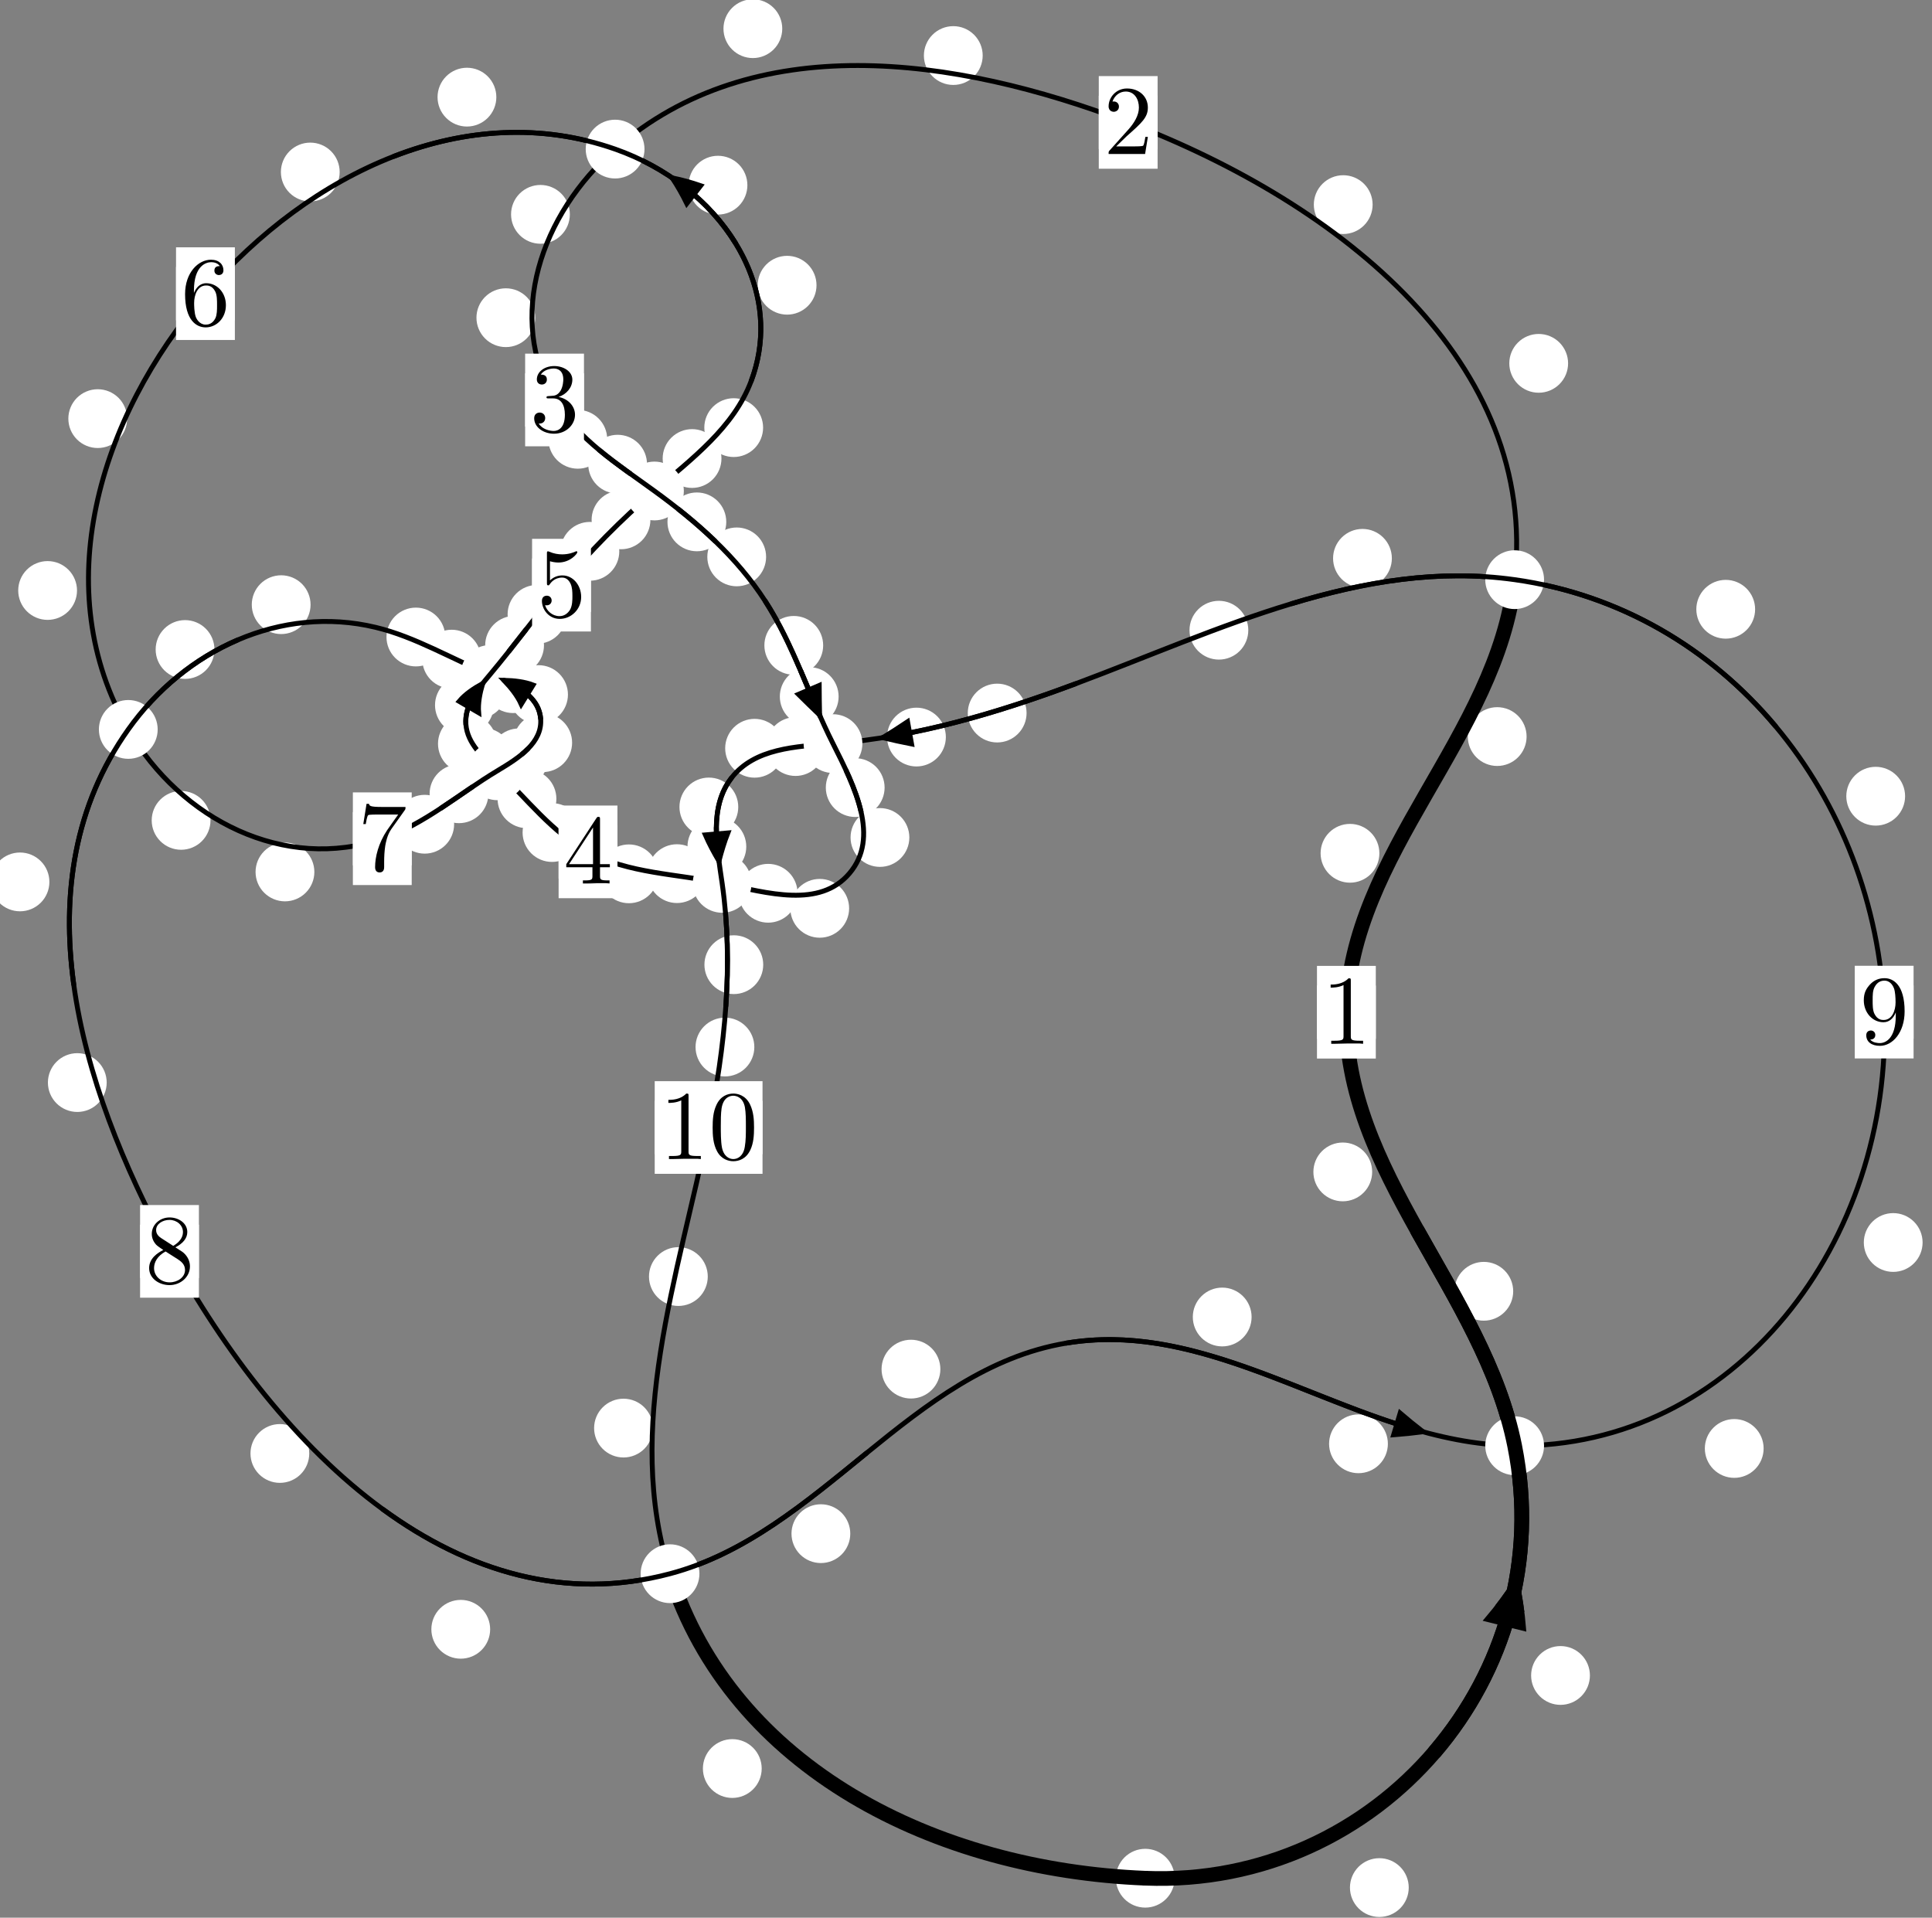 <?xml version="1.0"?>
<!-- Created by MetaPost 1.999 on 2021.07.06:0001 -->
<svg version="1.1" xmlns="http://www.w3.org/2000/svg" xmlns:xlink="http://www.w3.org/1999/xlink" width="196.434" height="194.989" viewBox="0 0 196.434 194.989">
<rect x="0" y="0" width="196.434" height="194.989" fill="#808080" stroke="none"/>
<!-- Original BoundingBox: -154.955902 -47.915390 41.478226 147.073975 -->
  <defs>
    <g transform="scale(0.01,0.01)" id="GLYPHcmr10_48">
      <path style="fill-rule: evenodd;" d="M460 -320C460 -400,455 -480,420 -554C374 -650,292 -666,250 -666C190 -666,117 -640,76 -547C44 -478,39 -400,39 -320C39 -245,43 -155,84 -79C127 2,200 22,249 22C303 22,379 1,423 -94C455 -163,460 -241,460 -320M249 -0C210 -0,151 -25,133 -121C122 -181,122 -273,122 -332C122 -396,122 -462,130 -516C149 -635,224 -644,249 -644C282 -644,348 -626,367 -527C377 -471,377 -395,377 -332C377 -257,377 -189,366 -125C351 -30,294 -0,249 -0"></path>
    </g>
    <g transform="scale(0.01,0.01)" id="GLYPHcmr10_49">
      <path style="fill-rule: evenodd;" d="M294 -640C294 -664,294 -666,271 -666C209 -602,121 -602,89 -602L89 -571C109 -571,168 -571,220 -597L220 -79C220 -43,217 -31,127 -31L95 -31L95 -0L257 -0L130 -3L217 -3L257 -3L297 -3L384 -3L419 -0L419 -31L387 -31C297 -31,294 -42,294 -79"></path>
    </g>
    <g transform="scale(0.01,0.01)" id="GLYPHcmr10_50">
      <path style="fill-rule: evenodd;" d="M127 -77L233 -180C389 -318,449 -372,449 -472C449 -586,359 -666,237 -666C124 -666,50 -574,50 -485C50 -429,100 -429,103 -429C120 -429,155 -441,155 -482C155 -508,137 -534,102 -534C94 -534,92 -534,89 -533C112 -598,166 -635,224 -635C315 -635,358 -554,358 -472C358 -392,308 -313,253 -251L61 -37C50 -26,50 -24,50 -0L421 -0L449 -174L424 -174C419 -144,412 -100,402 -85C395 -77,329 -77,307 -77"></path>
    </g>
    <g transform="scale(0.01,0.01)" id="GLYPHcmr10_51">
      <path style="fill-rule: evenodd;" d="M290 -352C372 -379,430 -449,430 -528C430 -610,342 -666,246 -666C145 -666,69 -606,69 -530C69 -497,91 -478,120 -478C151 -478,171 -500,171 -529C171 -579,124 -579,109 -579C140 -628,206 -641,242 -641C283 -641,338 -619,338 -529C338 -517,336 -459,310 -415C280 -367,246 -364,221 -363C213 -362,189 -360,182 -360C174 -359,167 -358,167 -348C167 -337,174 -337,191 -337L235 -337C317 -337,354 -269,354 -171C354 -35,285 -6,241 -6C198 -6,123 -23,88 -82C123 -77,154 -99,154 -137C154 -173,127 -193,98 -193C74 -193,42 -179,42 -135C42 -44,135 22,244 22C366 22,457 -69,457 -171C457 -253,394 -331,290 -352"></path>
    </g>
    <g transform="scale(0.01,0.01)" id="GLYPHcmr10_52">
      <path style="fill-rule: evenodd;" d="M294 -165L294 -78C294 -42,292 -31,218 -31L197 -31L197 -0L332 -0L238 -3L290 -3L332 -3L374 -3L427 -3L468 -0L468 -31L447 -31C373 -31,371 -42,371 -78L371 -165L471 -165L471 -196L371 -196L371 -651C371 -671,371 -677,355 -677C346 -677,343 -677,335 -665L28 -196L28 -165M300 -196L56 -196L300 -569"></path>
    </g>
    <g transform="scale(0.01,0.01)" id="GLYPHcmr10_53">
      <path style="fill-rule: evenodd;" d="M449 -201C449 -320,367 -420,259 -420C211 -420,168 -404,132 -369L132 -564C152 -558,185 -551,217 -551C340 -551,410 -642,410 -655C410 -661,407 -666,400 -666C399 -666,397 -666,392 -663C372 -654,323 -634,256 -634C216 -634,170 -641,123 -662C115 -665,113 -665,111 -665C101 -665,101 -657,101 -641L101 -345C101 -327,101 -319,115 -319C122 -319,124 -322,128 -328C139 -344,176 -398,257 -398C309 -398,334 -352,342 -334C358 -297,360 -258,360 -208C360 -173,360 -113,336 -71C312 -32,275 -6,229 -6C156 -6,99 -59,82 -118C85 -117,88 -116,99 -116C132 -116,149 -141,149 -165C149 -189,132 -214,99 -214C85 -214,50 -207,50 -161C50 -75,119 22,231 22C347 22,449 -74,449 -201"></path>
    </g>
    <g transform="scale(0.01,0.01)" id="GLYPHcmr10_54">
      <path style="fill-rule: evenodd;" d="M132 -328L132 -352C132 -605,256 -641,307 -641C331 -641,373 -635,395 -601C380 -601,340 -601,340 -556C340 -525,364 -510,386 -510C402 -510,432 -519,432 -558C432 -618,388 -666,305 -666C177 -666,42 -537,42 -316C42 -49,158 22,251 22C362 22,457 -72,457 -204C457 -331,368 -427,257 -427C189 -427,152 -376,132 -328M251 -6C188 -6,158 -66,152 -81C134 -128,134 -208,134 -226C134 -304,166 -404,256 -404C272 -404,318 -404,349 -342C367 -305,367 -254,367 -205C367 -157,367 -107,350 -71C320 -11,274 -6,251 -6"></path>
    </g>
    <g transform="scale(0.01,0.01)" id="GLYPHcmr10_55">
      <path style="fill-rule: evenodd;" d="M476 -609C485 -621,485 -623,485 -644L242 -644C120 -644,118 -657,114 -676L89 -676L56 -470L81 -470C84 -486,93 -549,106 -561C113 -567,191 -567,204 -567L411 -567C400 -551,321 -442,299 -409C209 -274,176 -135,176 -33C176 -23,176 22,222 22C268 22,268 -23,268 -33L268 -84C268 -139,271 -194,279 -248C283 -271,297 -357,341 -419"></path>
    </g>
    <g transform="scale(0.01,0.01)" id="GLYPHcmr10_56">
      <path style="fill-rule: evenodd;" d="M163 -457C117 -487,113 -521,113 -538C113 -599,178 -641,249 -641C322 -641,386 -589,386 -517C386 -460,347 -412,287 -377M309 -362C381 -399,430 -451,430 -517C430 -609,341 -666,250 -666C150 -666,69 -592,69 -499C69 -481,71 -436,113 -389C124 -377,161 -352,186 -335C128 -306,42 -250,42 -151C42 -45,144 22,249 22C362 22,457 -61,457 -168C457 -204,446 -249,408 -291C389 -312,373 -322,309 -362M209 -320L332 -242C360 -223,407 -193,407 -132C407 -58,332 -6,250 -6C164 -6,92 -68,92 -151C92 -209,124 -273,209 -320"></path>
    </g>
    <g transform="scale(0.01,0.01)" id="GLYPHcmr10_57">
      <path style="fill-rule: evenodd;" d="M367 -318L367 -286C367 -52,263 -6,205 -6C188 -6,134 -8,107 -42C151 -42,159 -71,159 -88C159 -119,135 -134,113 -134C97 -134,67 -125,67 -86C67 -19,121 22,206 22C335 22,457 -114,457 -329C457 -598,342 -666,253 -666C198 -666,149 -648,106 -603C65 -558,42 -516,42 -441C42 -316,130 -218,242 -218C303 -218,344 -260,367 -318M243 -241C227 -241,181 -241,150 -304C132 -341,132 -391,132 -440C132 -494,132 -541,153 -578C180 -628,218 -641,253 -641C299 -641,332 -607,349 -562C361 -530,365 -467,365 -421C365 -338,331 -241,243 -241"></path>
    </g>
  </defs>
  <path d="M143.232 191.927C143.232 191.134,142.917 190.374,142.357 189.813C141.796 189.253,141.036 188.938,140.244 188.938C139.451 188.938,138.691 189.253,138.13 189.813C137.57 190.374,137.255 191.134,137.255 191.927C137.255 192.719,137.57 193.479,138.13 194.04C138.691 194.6,139.451 194.915,140.244 194.915C141.036 194.915,141.796 194.6,142.357 194.04C142.917 193.479,143.232 192.719,143.232 191.927Z" style="fill: rgb(100%,100%,100%);stroke: none;"></path>
  <path d="M119.431 190.974C119.431 190.181,119.117 189.421,118.556 188.861C117.996 188.3,117.235 187.985,116.443 187.985C115.65 187.985,114.89 188.3,114.329 188.861C113.769 189.421,113.454 190.181,113.454 190.974C113.454 191.767,113.769 192.527,114.329 193.087C114.89 193.648,115.65 193.963,116.443 193.963C117.235 193.963,117.996 193.648,118.556 193.087C119.117 192.527,119.431 191.767,119.431 190.974Z" style="fill: rgb(100%,100%,100%);stroke: none;"></path>
  <path d="M153.853 131.295C153.853 130.502,153.538 129.742,152.977 129.182C152.417 128.621,151.657 128.306,150.864 128.306C150.071 128.306,149.311 128.621,148.751 129.182C148.19 129.742,147.875 130.502,147.875 131.295C147.875 132.088,148.19 132.848,148.751 133.408C149.311 133.969,150.071 134.284,150.864 134.284C151.657 134.284,152.417 133.969,152.977 133.408C153.538 132.848,153.853 132.088,153.853 131.295Z" style="fill: rgb(100%,100%,100%);stroke: none;"></path>
  <path d="M161.653 170.359C161.653 169.566,161.338 168.806,160.777 168.246C160.217 167.685,159.457 167.37,158.664 167.37C157.871 167.37,157.111 167.685,156.551 168.246C155.99 168.806,155.675 169.566,155.675 170.359C155.675 171.152,155.99 171.912,156.551 172.472C157.111 173.033,157.871 173.348,158.664 173.348C159.457 173.348,160.217 173.033,160.777 172.472C161.338 171.912,161.653 171.152,161.653 170.359Z" style="fill: rgb(100%,100%,100%);stroke: none;"></path>
  <path d="M140.247 86.761C140.247 85.969,139.932 85.209,139.372 84.648C138.811 84.088,138.051 83.773,137.259 83.773C136.466 83.773,135.706 84.088,135.145 84.648C134.585 85.209,134.27 85.969,134.27 86.761C134.27 87.554,134.585 88.314,135.145 88.875C135.706 89.435,136.466 89.75,137.259 89.75C138.051 89.75,138.811 89.435,139.372 88.875C139.932 88.314,140.247 87.554,140.247 86.761Z" style="fill: rgb(100%,100%,100%);stroke: none;"></path>
  <path d="M139.514 119.159C139.514 118.366,139.199 117.606,138.639 117.045C138.078 116.485,137.318 116.17,136.525 116.17C135.733 116.17,134.973 116.485,134.412 117.045C133.852 117.606,133.537 118.366,133.537 119.159C133.537 119.951,133.852 120.712,134.412 121.272C134.973 121.833,135.733 122.147,136.525 122.147C137.318 122.147,138.078 121.833,138.639 121.272C139.199 120.712,139.514 119.951,139.514 119.159Z" style="fill: rgb(100%,100%,100%);stroke: none;"></path>
  <path d="M159.434 36.944C159.434 36.152,159.119 35.392,158.558 34.831C157.998 34.271,157.238 33.956,156.445 33.956C155.652 33.956,154.892 34.271,154.332 34.831C153.771 35.392,153.456 36.152,153.456 36.944C153.456 37.737,153.771 38.497,154.332 39.058C154.892 39.618,155.652 39.933,156.445 39.933C157.238 39.933,157.998 39.618,158.558 39.058C159.119 38.497,159.434 37.737,159.434 36.944Z" style="fill: rgb(100%,100%,100%);stroke: none;"></path>
  <path d="M155.215 74.894C155.215 74.101,154.9 73.341,154.34 72.78C153.779 72.22,153.019 71.905,152.227 71.905C151.434 71.905,150.674 72.22,150.113 72.78C149.553 73.341,149.238 74.101,149.238 74.894C149.238 75.686,149.553 76.447,150.113 77.007C150.674 77.568,151.434 77.882,152.227 77.882C153.019 77.882,153.779 77.568,154.34 77.007C154.9 76.447,155.215 75.686,155.215 74.894Z" style="fill: rgb(100%,100%,100%);stroke: none;"></path>
  <path d="M99.914 5.648C99.914 4.855,99.599 4.095,99.038 3.535C98.478 2.974,97.718 2.659,96.925 2.659C96.132 2.659,95.372 2.974,94.812 3.535C94.251 4.095,93.936 4.855,93.936 5.648C93.936 6.441,94.251 7.201,94.812 7.761C95.372 8.322,96.132 8.637,96.925 8.637C97.718 8.637,98.478 8.322,99.038 7.761C99.599 7.201,99.914 6.441,99.914 5.648Z" style="fill: rgb(100%,100%,100%);stroke: none;"></path>
  <path d="M139.56 20.805C139.56 20.013,139.245 19.253,138.684 18.692C138.124 18.132,137.364 17.817,136.571 17.817C135.778 17.817,135.018 18.132,134.458 18.692C133.897 19.253,133.582 20.013,133.582 20.805C133.582 21.598,133.897 22.358,134.458 22.919C135.018 23.479,135.778 23.794,136.571 23.794C137.364 23.794,138.124 23.479,138.684 22.919C139.245 22.358,139.56 21.598,139.56 20.805Z" style="fill: rgb(100%,100%,100%);stroke: none;"></path>
  <path d="M57.939 21.795C57.939 21.002,57.624 20.242,57.063 19.681C56.503 19.121,55.743 18.806,54.95 18.806C54.157 18.806,53.397 19.121,52.837 19.681C52.276 20.242,51.961 21.002,51.961 21.795C51.961 22.587,52.276 23.347,52.837 23.908C53.397 24.468,54.157 24.783,54.95 24.783C55.743 24.783,56.503 24.468,57.063 23.908C57.624 23.347,57.939 22.587,57.939 21.795Z" style="fill: rgb(100%,100%,100%);stroke: none;"></path>
  <path d="M79.535 2.915C79.535 2.122,79.22 1.362,78.66 0.801C78.099 0.241,77.339 -0.074,76.547 -0.074C75.754 -0.074,74.994 0.241,74.433 0.801C73.873 1.362,73.558 2.122,73.558 2.915C73.558 3.707,73.873 4.468,74.433 5.028C74.994 5.589,75.754 5.904,76.547 5.904C77.339 5.904,78.099 5.589,78.66 5.028C79.22 4.468,79.535 3.707,79.535 2.915Z" style="fill: rgb(100%,100%,100%);stroke: none;"></path>
  <path d="M61.738 44.667C61.738 43.874,61.423 43.114,60.863 42.554C60.302 41.993,59.542 41.678,58.749 41.678C57.957 41.678,57.196 41.993,56.636 42.554C56.075 43.114,55.76 43.874,55.76 44.667C55.76 45.46,56.075 46.22,56.636 46.78C57.196 47.341,57.957 47.656,58.749 47.656C59.542 47.656,60.302 47.341,60.863 46.78C61.423 46.22,61.738 45.46,61.738 44.667Z" style="fill: rgb(100%,100%,100%);stroke: none;"></path>
  <path d="M54.421 32.303C54.421 31.511,54.106 30.751,53.545 30.19C52.985 29.63,52.225 29.315,51.432 29.315C50.639 29.315,49.879 29.63,49.319 30.19C48.758 30.751,48.443 31.511,48.443 32.303C48.443 33.096,48.758 33.856,49.319 34.417C49.879 34.977,50.639 35.292,51.432 35.292C52.225 35.292,52.985 34.977,53.545 34.417C54.106 33.856,54.421 33.096,54.421 32.303Z" style="fill: rgb(100%,100%,100%);stroke: none;"></path>
  <path d="M73.842 53.063C73.842 52.27,73.527 51.51,72.966 50.95C72.406 50.389,71.646 50.074,70.853 50.074C70.06 50.074,69.3 50.389,68.74 50.95C68.179 51.51,67.864 52.27,67.864 53.063C67.864 53.856,68.179 54.616,68.74 55.176C69.3 55.737,70.06 56.052,70.853 56.052C71.646 56.052,72.406 55.737,72.966 55.176C73.527 54.616,73.842 53.856,73.842 53.063Z" style="fill: rgb(100%,100%,100%);stroke: none;"></path>
  <path d="M65.785 47.198C65.785 46.405,65.47 45.645,64.91 45.085C64.349 44.524,63.589 44.209,62.796 44.209C62.004 44.209,61.244 44.524,60.683 45.085C60.123 45.645,59.808 46.405,59.808 47.198C59.808 47.991,60.123 48.751,60.683 49.311C61.244 49.872,62.004 50.187,62.796 50.187C63.589 50.187,64.349 49.872,64.91 49.311C65.47 48.751,65.785 47.991,65.785 47.198Z" style="fill: rgb(100%,100%,100%);stroke: none;"></path>
  <path d="M83.695 65.62C83.695 64.827,83.381 64.067,82.82 63.507C82.26 62.946,81.499 62.631,80.707 62.631C79.914 62.631,79.154 62.946,78.593 63.507C78.033 64.067,77.718 64.827,77.718 65.62C77.718 66.413,78.033 67.173,78.593 67.733C79.154 68.294,79.914 68.609,80.707 68.609C81.499 68.609,82.26 68.294,82.82 67.733C83.381 67.173,83.695 66.413,83.695 65.62Z" style="fill: rgb(100%,100%,100%);stroke: none;"></path>
  <path d="M77.893 56.624C77.893 55.831,77.578 55.071,77.018 54.51C76.457 53.95,75.697 53.635,74.904 53.635C74.112 53.635,73.351 53.95,72.791 54.51C72.23 55.071,71.916 55.831,71.916 56.624C71.916 57.416,72.23 58.177,72.791 58.737C73.351 59.297,74.112 59.612,74.904 59.612C75.697 59.612,76.457 59.297,77.018 58.737C77.578 58.177,77.893 57.416,77.893 56.624Z" style="fill: rgb(100%,100%,100%);stroke: none;"></path>
  <path d="M89.941 80.081C89.941 79.288,89.626 78.528,89.066 77.967C88.505 77.407,87.745 77.092,86.952 77.092C86.16 77.092,85.399 77.407,84.839 77.967C84.279 78.528,83.964 79.288,83.964 80.081C83.964 80.873,84.279 81.633,84.839 82.194C85.399 82.754,86.16 83.069,86.952 83.069C87.745 83.069,88.505 82.754,89.066 82.194C89.626 81.633,89.941 80.873,89.941 80.081Z" style="fill: rgb(100%,100%,100%);stroke: none;"></path>
  <path d="M85.266 70.825C85.266 70.032,84.951 69.272,84.39 68.711C83.83 68.151,83.07 67.836,82.277 67.836C81.484 67.836,80.724 68.151,80.163 68.711C79.603 69.272,79.288 70.032,79.288 70.825C79.288 71.617,79.603 72.378,80.163 72.938C80.724 73.498,81.484 73.813,82.277 73.813C83.07 73.813,83.83 73.498,84.39 72.938C84.951 72.378,85.266 71.617,85.266 70.825Z" style="fill: rgb(100%,100%,100%);stroke: none;"></path>
  <path d="M86.334 92.357C86.334 91.564,86.019 90.804,85.458 90.243C84.898 89.683,84.138 89.368,83.345 89.368C82.552 89.368,81.792 89.683,81.232 90.243C80.671 90.804,80.356 91.564,80.356 92.357C80.356 93.149,80.671 93.91,81.232 94.47C81.792 95.03,82.552 95.345,83.345 95.345C84.138 95.345,84.898 95.03,85.458 94.47C86.019 93.91,86.334 93.149,86.334 92.357Z" style="fill: rgb(100%,100%,100%);stroke: none;"></path>
  <path d="M92.457 85.154C92.457 84.361,92.142 83.601,91.582 83.041C91.021 82.48,90.261 82.165,89.468 82.165C88.676 82.165,87.915 82.48,87.355 83.041C86.794 83.601,86.48 84.361,86.48 85.154C86.48 85.947,86.794 86.707,87.355 87.267C87.915 87.828,88.676 88.143,89.468 88.143C90.261 88.143,91.021 87.828,91.582 87.267C92.142 86.707,92.457 85.947,92.457 85.154Z" style="fill: rgb(100%,100%,100%);stroke: none;"></path>
  <path d="M71.817 88.831C71.817 88.038,71.503 87.278,70.942 86.717C70.382 86.157,69.621 85.842,68.829 85.842C68.036 85.842,67.276 86.157,66.715 86.717C66.155 87.278,65.84 88.038,65.84 88.831C65.84 89.623,66.155 90.383,66.715 90.944C67.276 91.504,68.036 91.819,68.829 91.819C69.621 91.819,70.382 91.504,70.942 90.944C71.503 90.383,71.817 89.623,71.817 88.831Z" style="fill: rgb(100%,100%,100%);stroke: none;"></path>
  <path d="M81.092 90.826C81.092 90.034,80.777 89.274,80.217 88.713C79.656 88.153,78.896 87.838,78.103 87.838C77.311 87.838,76.55 88.153,75.99 88.713C75.429 89.274,75.114 90.034,75.114 90.826C75.114 91.619,75.429 92.379,75.99 92.94C76.55 93.5,77.311 93.815,78.103 93.815C78.896 93.815,79.656 93.5,80.217 92.94C80.777 92.379,81.092 91.619,81.092 90.826Z" style="fill: rgb(100%,100%,100%);stroke: none;"></path>
  <path d="M59.112 84.651C59.112 83.858,58.797 83.098,58.236 82.537C57.676 81.977,56.916 81.662,56.123 81.662C55.33 81.662,54.57 81.977,54.01 82.537C53.449 83.098,53.134 83.858,53.134 84.651C53.134 85.443,53.449 86.204,54.01 86.764C54.57 87.325,55.33 87.639,56.123 87.639C56.916 87.639,57.676 87.325,58.236 86.764C58.797 86.204,59.112 85.443,59.112 84.651Z" style="fill: rgb(100%,100%,100%);stroke: none;"></path>
  <path d="M66.933 88.85C66.933 88.057,66.619 87.297,66.058 86.736C65.498 86.176,64.737 85.861,63.945 85.861C63.152 85.861,62.392 86.176,61.831 86.736C61.271 87.297,60.956 88.057,60.956 88.85C60.956 89.642,61.271 90.402,61.831 90.963C62.392 91.523,63.152 91.838,63.945 91.838C64.737 91.838,65.498 91.523,66.058 90.963C66.619 90.402,66.933 89.642,66.933 88.85Z" style="fill: rgb(100%,100%,100%);stroke: none;"></path>
  <path d="M52.121 77.013C52.121 76.22,51.806 75.46,51.245 74.9C50.685 74.339,49.925 74.024,49.132 74.024C48.339 74.024,47.579 74.339,47.019 74.9C46.458 75.46,46.143 76.22,46.143 77.013C46.143 77.806,46.458 78.566,47.019 79.126C47.579 79.687,48.339 80.002,49.132 80.002C49.925 80.002,50.685 79.687,51.245 79.126C51.806 78.566,52.121 77.806,52.121 77.013Z" style="fill: rgb(100%,100%,100%);stroke: none;"></path>
  <path d="M56.569 81.221C56.569 80.429,56.254 79.669,55.694 79.108C55.133 78.548,54.373 78.233,53.58 78.233C52.788 78.233,52.027 78.548,51.467 79.108C50.906 79.669,50.591 80.429,50.591 81.221C50.591 82.014,50.906 82.774,51.467 83.335C52.027 83.895,52.788 84.21,53.58 84.21C54.373 84.21,55.133 83.895,55.694 83.335C56.254 82.774,56.569 82.014,56.569 81.221Z" style="fill: rgb(100%,100%,100%);stroke: none;"></path>
  <path d="M50.207 71.699C50.207 70.906,49.893 70.146,49.332 69.585C48.772 69.025,48.011 68.71,47.219 68.71C46.426 68.71,45.666 69.025,45.105 69.585C44.545 70.146,44.23 70.906,44.23 71.699C44.23 72.491,44.545 73.252,45.105 73.812C45.666 74.373,46.426 74.688,47.219 74.688C48.011 74.688,48.772 74.373,49.332 73.812C49.893 73.252,50.207 72.491,50.207 71.699Z" style="fill: rgb(100%,100%,100%);stroke: none;"></path>
  <path d="M50.51 75.622C50.51 74.83,50.195 74.07,49.635 73.509C49.074 72.949,48.314 72.634,47.522 72.634C46.729 72.634,45.969 72.949,45.408 73.509C44.848 74.07,44.533 74.83,44.533 75.622C44.533 76.415,44.848 77.175,45.408 77.736C45.969 78.296,46.729 78.611,47.522 78.611C48.314 78.611,49.074 78.296,49.635 77.736C50.195 77.175,50.51 76.415,50.51 75.622Z" style="fill: rgb(100%,100%,100%);stroke: none;"></path>
  <path d="M55.309 65.61C55.309 64.818,54.994 64.058,54.434 63.497C53.873 62.937,53.113 62.622,52.32 62.622C51.527 62.622,50.767 62.937,50.207 63.497C49.646 64.058,49.331 64.818,49.331 65.61C49.331 66.403,49.646 67.163,50.207 67.724C50.767 68.284,51.527 68.599,52.32 68.599C53.113 68.599,53.873 68.284,54.434 67.724C54.994 67.163,55.309 66.403,55.309 65.61Z" style="fill: rgb(100%,100%,100%);stroke: none;"></path>
  <path d="M51.554 70.083C51.554 69.29,51.24 68.53,50.679 67.969C50.119 67.409,49.358 67.094,48.566 67.094C47.773 67.094,47.013 67.409,46.452 67.969C45.892 68.53,45.577 69.29,45.577 70.083C45.577 70.875,45.892 71.636,46.452 72.196C47.013 72.757,47.773 73.071,48.566 73.071C49.358 73.071,50.119 72.757,50.679 72.196C51.24 71.636,51.554 70.875,51.554 70.083Z" style="fill: rgb(100%,100%,100%);stroke: none;"></path>
  <path d="M62.966 56.057C62.966 55.264,62.651 54.504,62.09 53.944C61.53 53.383,60.77 53.068,59.977 53.068C59.184 53.068,58.424 53.383,57.864 53.944C57.303 54.504,56.988 55.264,56.988 56.057C56.988 56.85,57.303 57.61,57.864 58.17C58.424 58.731,59.184 59.046,59.977 59.046C60.77 59.046,61.53 58.731,62.09 58.17C62.651 57.61,62.966 56.85,62.966 56.057Z" style="fill: rgb(100%,100%,100%);stroke: none;"></path>
  <path d="M57.587 62.468C57.587 61.675,57.272 60.915,56.712 60.355C56.151 59.794,55.391 59.479,54.599 59.479C53.806 59.479,53.046 59.794,52.485 60.355C51.925 60.915,51.61 61.675,51.61 62.468C51.61 63.261,51.925 64.021,52.485 64.581C53.046 65.142,53.806 65.457,54.599 65.457C55.391 65.457,56.151 65.142,56.712 64.581C57.272 64.021,57.587 63.261,57.587 62.468Z" style="fill: rgb(100%,100%,100%);stroke: none;"></path>
  <path d="M73.353 46.622C73.353 45.83,73.039 45.069,72.478 44.509C71.918 43.949,71.157 43.634,70.365 43.634C69.572 43.634,68.812 43.949,68.251 44.509C67.691 45.069,67.376 45.83,67.376 46.622C67.376 47.415,67.691 48.175,68.251 48.736C68.812 49.296,69.572 49.611,70.365 49.611C71.157 49.611,71.918 49.296,72.478 48.736C73.039 48.175,73.353 47.415,73.353 46.622Z" style="fill: rgb(100%,100%,100%);stroke: none;"></path>
  <path d="M66.129 52.858C66.129 52.066,65.814 51.306,65.254 50.745C64.693 50.185,63.933 49.87,63.14 49.87C62.348 49.87,61.588 50.185,61.027 50.745C60.467 51.306,60.152 52.066,60.152 52.858C60.152 53.651,60.467 54.411,61.027 54.972C61.588 55.532,62.348 55.847,63.14 55.847C63.933 55.847,64.693 55.532,65.254 54.972C65.814 54.411,66.129 53.651,66.129 52.858Z" style="fill: rgb(100%,100%,100%);stroke: none;"></path>
  <path d="M83.018 29.002C83.018 28.209,82.703 27.449,82.143 26.889C81.582 26.328,80.822 26.013,80.03 26.013C79.237 26.013,78.477 26.328,77.916 26.889C77.356 27.449,77.041 28.209,77.041 29.002C77.041 29.795,77.356 30.555,77.916 31.115C78.477 31.676,79.237 31.991,80.03 31.991C80.822 31.991,81.582 31.676,82.143 31.115C82.703 30.555,83.018 29.795,83.018 29.002Z" style="fill: rgb(100%,100%,100%);stroke: none;"></path>
  <path d="M77.587 43.48C77.587 42.687,77.272 41.927,76.712 41.366C76.151 40.806,75.391 40.491,74.598 40.491C73.806 40.491,73.046 40.806,72.485 41.366C71.925 41.927,71.61 42.687,71.61 43.48C71.61 44.272,71.925 45.032,72.485 45.593C73.046 46.153,73.806 46.468,74.598 46.468C75.391 46.468,76.151 46.153,76.712 45.593C77.272 45.032,77.587 44.272,77.587 43.48Z" style="fill: rgb(100%,100%,100%);stroke: none;"></path>
  <path d="M50.465 9.877C50.465 9.084,50.15 8.324,49.59 7.764C49.029 7.203,48.269 6.888,47.476 6.888C46.684 6.888,45.923 7.203,45.363 7.764C44.802 8.324,44.487 9.084,44.487 9.877C44.487 10.67,44.802 11.43,45.363 11.99C45.923 12.551,46.684 12.866,47.476 12.866C48.269 12.866,49.029 12.551,49.59 11.99C50.15 11.43,50.465 10.67,50.465 9.877Z" style="fill: rgb(100%,100%,100%);stroke: none;"></path>
  <path d="M75.99 18.829C75.99 18.036,75.675 17.276,75.115 16.715C74.554 16.155,73.794 15.84,73.001 15.84C72.208 15.84,71.448 16.155,70.888 16.715C70.327 17.276,70.012 18.036,70.012 18.829C70.012 19.621,70.327 20.381,70.888 20.942C71.448 21.502,72.208 21.817,73.001 21.817C73.794 21.817,74.554 21.502,75.115 20.942C75.675 20.381,75.99 19.621,75.99 18.829Z" style="fill: rgb(100%,100%,100%);stroke: none;"></path>
  <path d="M12.926 42.565C12.926 41.773,12.611 41.013,12.051 40.452C11.49 39.892,10.73 39.577,9.937 39.577C9.145 39.577,8.385 39.892,7.824 40.452C7.264 41.013,6.949 41.773,6.949 42.565C6.949 43.358,7.264 44.118,7.824 44.679C8.385 45.239,9.145 45.554,9.937 45.554C10.73 45.554,11.49 45.239,12.051 44.679C12.611 44.118,12.926 43.358,12.926 42.565Z" style="fill: rgb(100%,100%,100%);stroke: none;"></path>
  <path d="M34.536 17.49C34.536 16.698,34.221 15.937,33.661 15.377C33.1 14.816,32.34 14.501,31.547 14.501C30.755 14.501,29.995 14.816,29.434 15.377C28.874 15.937,28.559 16.698,28.559 17.49C28.559 18.283,28.874 19.043,29.434 19.604C29.995 20.164,30.755 20.479,31.547 20.479C32.34 20.479,33.1 20.164,33.661 19.604C34.221 19.043,34.536 18.283,34.536 17.49Z" style="fill: rgb(100%,100%,100%);stroke: none;"></path>
  <path d="M21.402 83.414C21.402 82.621,21.087 81.861,20.526 81.301C19.966 80.74,19.206 80.425,18.413 80.425C17.62 80.425,16.86 80.74,16.3 81.301C15.739 81.861,15.424 82.621,15.424 83.414C15.424 84.207,15.739 84.967,16.3 85.527C16.86 86.088,17.62 86.403,18.413 86.403C19.206 86.403,19.966 86.088,20.526 85.527C21.087 84.967,21.402 84.207,21.402 83.414Z" style="fill: rgb(100%,100%,100%);stroke: none;"></path>
  <path d="M7.83 60.04C7.83 59.248,7.515 58.487,6.954 57.927C6.394 57.366,5.633 57.051,4.841 57.051C4.048 57.051,3.288 57.366,2.727 57.927C2.167 58.487,1.852 59.248,1.852 60.04C1.852 60.833,2.167 61.593,2.727 62.154C3.288 62.714,4.048 63.029,4.841 63.029C5.633 63.029,6.394 62.714,6.954 62.154C7.515 61.593,7.83 60.833,7.83 60.04Z" style="fill: rgb(100%,100%,100%);stroke: none;"></path>
  <path d="M46.172 83.807C46.172 83.014,45.857 82.254,45.296 81.694C44.736 81.133,43.976 80.818,43.183 80.818C42.39 80.818,41.63 81.133,41.07 81.694C40.509 82.254,40.194 83.014,40.194 83.807C40.194 84.6,40.509 85.36,41.07 85.92C41.63 86.481,42.39 86.796,43.183 86.796C43.976 86.796,44.736 86.481,45.296 85.92C45.857 85.36,46.172 84.6,46.172 83.807Z" style="fill: rgb(100%,100%,100%);stroke: none;"></path>
  <path d="M31.962 88.658C31.962 87.865,31.647 87.105,31.086 86.545C30.526 85.984,29.765 85.669,28.973 85.669C28.18 85.669,27.42 85.984,26.859 86.545C26.299 87.105,25.984 87.865,25.984 88.658C25.984 89.451,26.299 90.211,26.859 90.771C27.42 91.332,28.18 91.647,28.973 91.647C29.765 91.647,30.526 91.332,31.086 90.771C31.647 90.211,31.962 89.451,31.962 88.658Z" style="fill: rgb(100%,100%,100%);stroke: none;"></path>
  <path d="M55.754 77.057C55.754 76.264,55.439 75.504,54.878 74.944C54.318 74.383,53.558 74.068,52.765 74.068C51.972 74.068,51.212 74.383,50.652 74.944C50.091 75.504,49.776 76.264,49.776 77.057C49.776 77.85,50.091 78.61,50.652 79.17C51.212 79.731,51.972 80.046,52.765 80.046C53.558 80.046,54.318 79.731,54.878 79.17C55.439 78.61,55.754 77.85,55.754 77.057Z" style="fill: rgb(100%,100%,100%);stroke: none;"></path>
  <path d="M49.657 80.709C49.657 79.917,49.342 79.157,48.782 78.596C48.221 78.036,47.461 77.721,46.669 77.721C45.876 77.721,45.116 78.036,44.555 78.596C43.995 79.157,43.68 79.917,43.68 80.709C43.68 81.502,43.995 82.262,44.555 82.823C45.116 83.383,45.876 83.698,46.669 83.698C47.461 83.698,48.221 83.383,48.782 82.823C49.342 82.262,49.657 81.502,49.657 80.709Z" style="fill: rgb(100%,100%,100%);stroke: none;"></path>
  <path d="M57.745 70.624C57.745 69.831,57.43 69.071,56.869 68.51C56.309 67.95,55.549 67.635,54.756 67.635C53.963 67.635,53.203 67.95,52.643 68.51C52.082 69.071,51.767 69.831,51.767 70.624C51.767 71.416,52.082 72.177,52.643 72.737C53.203 73.298,53.963 73.613,54.756 73.613C55.549 73.613,56.309 73.298,56.869 72.737C57.43 72.177,57.745 71.416,57.745 70.624Z" style="fill: rgb(100%,100%,100%);stroke: none;"></path>
  <path d="M58.169 75.518C58.169 74.725,57.854 73.965,57.294 73.405C56.734 72.844,55.973 72.529,55.181 72.529C54.388 72.529,53.628 72.844,53.067 73.405C52.507 73.965,52.192 74.725,52.192 75.518C52.192 76.311,52.507 77.071,53.067 77.631C53.628 78.192,54.388 78.507,55.181 78.507C55.973 78.507,56.734 78.192,57.294 77.631C57.854 77.071,58.169 76.311,58.169 75.518Z" style="fill: rgb(100%,100%,100%);stroke: none;"></path>
  <path d="M48.911 67.019C48.911 66.227,48.596 65.467,48.036 64.906C47.475 64.346,46.715 64.031,45.922 64.031C45.13 64.031,44.37 64.346,43.809 64.906C43.249 65.467,42.934 66.227,42.934 67.019C42.934 67.812,43.249 68.572,43.809 69.133C44.37 69.693,45.13 70.008,45.922 70.008C46.715 70.008,47.475 69.693,48.036 69.133C48.596 68.572,48.911 67.812,48.911 67.019Z" style="fill: rgb(100%,100%,100%);stroke: none;"></path>
  <path d="M55.156 69.514C55.156 68.722,54.841 67.961,54.281 67.401C53.72 66.84,52.96 66.525,52.168 66.525C51.375 66.525,50.615 66.84,50.054 67.401C49.494 67.961,49.179 68.722,49.179 69.514C49.179 70.307,49.494 71.067,50.054 71.628C50.615 72.188,51.375 72.503,52.168 72.503C52.96 72.503,53.72 72.188,54.281 71.628C54.841 71.067,55.156 70.307,55.156 69.514Z" style="fill: rgb(100%,100%,100%);stroke: none;"></path>
  <path d="M31.576 61.482C31.576 60.69,31.261 59.93,30.701 59.369C30.14 58.809,29.38 58.494,28.587 58.494C27.795 58.494,27.035 58.809,26.474 59.369C25.914 59.93,25.599 60.69,25.599 61.482C25.599 62.275,25.914 63.035,26.474 63.596C27.035 64.156,27.795 64.471,28.587 64.471C29.38 64.471,30.14 64.156,30.701 63.596C31.261 63.035,31.576 62.275,31.576 61.482Z" style="fill: rgb(100%,100%,100%);stroke: none;"></path>
  <path d="M45.272 64.77C45.272 63.978,44.957 63.218,44.397 62.657C43.836 62.097,43.076 61.782,42.283 61.782C41.491 61.782,40.731 62.097,40.17 62.657C39.61 63.218,39.295 63.978,39.295 64.77C39.295 65.563,39.61 66.323,40.17 66.884C40.731 67.444,41.491 67.759,42.283 67.759C43.076 67.759,43.836 67.444,44.397 66.884C44.957 66.323,45.272 65.563,45.272 64.77Z" style="fill: rgb(100%,100%,100%);stroke: none;"></path>
  <path d="M5.022 89.671C5.022 88.878,4.707 88.118,4.146 87.558C3.586 86.997,2.826 86.682,2.033 86.682C1.24 86.682,0.48 86.997,-0.08 87.558C-0.641 88.118,-0.956 88.878,-0.956 89.671C-0.956 90.464,-0.641 91.224,-0.08 91.784C0.48 92.345,1.24 92.66,2.033 92.66C2.826 92.66,3.586 92.345,4.146 91.784C4.707 91.224,5.022 90.464,5.022 89.671Z" style="fill: rgb(100%,100%,100%);stroke: none;"></path>
  <path d="M21.804 66.04C21.804 65.248,21.489 64.487,20.928 63.927C20.368 63.367,19.608 63.052,18.815 63.052C18.022 63.052,17.262 63.367,16.702 63.927C16.141 64.487,15.826 65.248,15.826 66.04C15.826 66.833,16.141 67.593,16.702 68.154C17.262 68.714,18.022 69.029,18.815 69.029C19.608 69.029,20.368 68.714,20.928 68.154C21.489 67.593,21.804 66.833,21.804 66.04Z" style="fill: rgb(100%,100%,100%);stroke: none;"></path>
  <path d="M31.444 147.786C31.444 146.993,31.129 146.233,30.569 145.673C30.008 145.112,29.248 144.797,28.455 144.797C27.663 144.797,26.902 145.112,26.342 145.673C25.781 146.233,25.467 146.993,25.467 147.786C25.467 148.579,25.781 149.339,26.342 149.899C26.902 150.46,27.663 150.775,28.455 150.775C29.248 150.775,30.008 150.46,30.569 149.899C31.129 149.339,31.444 148.579,31.444 147.786Z" style="fill: rgb(100%,100%,100%);stroke: none;"></path>
  <path d="M10.848 110.073C10.848 109.281,10.533 108.521,9.973 107.96C9.413 107.4,8.652 107.085,7.86 107.085C7.067 107.085,6.307 107.4,5.746 107.96C5.186 108.521,4.871 109.281,4.871 110.073C4.871 110.866,5.186 111.626,5.746 112.187C6.307 112.747,7.067 113.062,7.86 113.062C8.652 113.062,9.413 112.747,9.973 112.187C10.533 111.626,10.848 110.866,10.848 110.073Z" style="fill: rgb(100%,100%,100%);stroke: none;"></path>
  <path d="M86.451 155.94C86.451 155.148,86.136 154.388,85.576 153.827C85.015 153.267,84.255 152.952,83.463 152.952C82.67 152.952,81.91 153.267,81.349 153.827C80.789 154.388,80.474 155.148,80.474 155.94C80.474 156.733,80.789 157.493,81.349 158.054C81.91 158.614,82.67 158.929,83.463 158.929C84.255 158.929,85.015 158.614,85.576 158.054C86.136 157.493,86.451 156.733,86.451 155.94Z" style="fill: rgb(100%,100%,100%);stroke: none;"></path>
  <path d="M49.836 165.664C49.836 164.871,49.521 164.111,48.96 163.55C48.4 162.99,47.64 162.675,46.847 162.675C46.054 162.675,45.294 162.99,44.734 163.55C44.173 164.111,43.858 164.871,43.858 165.664C43.858 166.456,44.173 167.217,44.734 167.777C45.294 168.337,46.054 168.652,46.847 168.652C47.64 168.652,48.4 168.337,48.96 167.777C49.521 167.217,49.836 166.456,49.836 165.664Z" style="fill: rgb(100%,100%,100%);stroke: none;"></path>
  <path d="M127.255 133.911C127.255 133.118,126.94 132.358,126.38 131.798C125.819 131.237,125.059 130.922,124.266 130.922C123.474 130.922,122.713 131.237,122.153 131.798C121.592 132.358,121.278 133.118,121.278 133.911C121.278 134.704,121.592 135.464,122.153 136.024C122.713 136.585,123.474 136.9,124.266 136.9C125.059 136.9,125.819 136.585,126.38 136.024C126.94 135.464,127.255 134.704,127.255 133.911Z" style="fill: rgb(100%,100%,100%);stroke: none;"></path>
  <path d="M95.61 139.212C95.61 138.419,95.295 137.659,94.735 137.098C94.174 136.538,93.414 136.223,92.621 136.223C91.829 136.223,91.068 136.538,90.508 137.098C89.947 137.659,89.632 138.419,89.632 139.212C89.632 140.004,89.947 140.764,90.508 141.325C91.068 141.885,91.829 142.2,92.621 142.2C93.414 142.2,94.174 141.885,94.735 141.325C95.295 140.764,95.61 140.004,95.61 139.212Z" style="fill: rgb(100%,100%,100%);stroke: none;"></path>
  <path d="M179.315 147.277C179.315 146.484,179 145.724,178.44 145.164C177.88 144.603,177.119 144.288,176.327 144.288C175.534 144.288,174.774 144.603,174.213 145.164C173.653 145.724,173.338 146.484,173.338 147.277C173.338 148.07,173.653 148.83,174.213 149.39C174.774 149.951,175.534 150.266,176.327 150.266C177.119 150.266,177.88 149.951,178.44 149.39C179 148.83,179.315 148.07,179.315 147.277Z" style="fill: rgb(100%,100%,100%);stroke: none;"></path>
  <path d="M141.111 146.803C141.111 146.01,140.796 145.25,140.235 144.69C139.675 144.129,138.915 143.814,138.122 143.814C137.329 143.814,136.569 144.129,136.009 144.69C135.448 145.25,135.133 146.01,135.133 146.803C135.133 147.596,135.448 148.356,136.009 148.916C136.569 149.477,137.329 149.792,138.122 149.792C138.915 149.792,139.675 149.477,140.235 148.916C140.796 148.356,141.111 147.596,141.111 146.803Z" style="fill: rgb(100%,100%,100%);stroke: none;"></path>
  <path d="M193.699 80.958C193.699 80.165,193.384 79.405,192.823 78.845C192.263 78.284,191.503 77.969,190.71 77.969C189.917 77.969,189.157 78.284,188.597 78.845C188.036 79.405,187.721 80.165,187.721 80.958C187.721 81.751,188.036 82.511,188.597 83.071C189.157 83.632,189.917 83.947,190.71 83.947C191.503 83.947,192.263 83.632,192.823 83.071C193.384 82.511,193.699 81.751,193.699 80.958Z" style="fill: rgb(100%,100%,100%);stroke: none;"></path>
  <path d="M195.478 126.335C195.478 125.543,195.163 124.783,194.603 124.222C194.042 123.662,193.282 123.347,192.489 123.347C191.697 123.347,190.937 123.662,190.376 124.222C189.816 124.783,189.501 125.543,189.501 126.335C189.501 127.128,189.816 127.888,190.376 128.449C190.937 129.009,191.697 129.324,192.489 129.324C193.282 129.324,194.042 129.009,194.603 128.449C195.163 127.888,195.478 127.128,195.478 126.335Z" style="fill: rgb(100%,100%,100%);stroke: none;"></path>
  <path d="M141.516 56.77C141.516 55.977,141.201 55.217,140.641 54.657C140.081 54.096,139.32 53.781,138.528 53.781C137.735 53.781,136.975 54.096,136.414 54.657C135.854 55.217,135.539 55.977,135.539 56.77C135.539 57.563,135.854 58.323,136.414 58.883C136.975 59.444,137.735 59.759,138.528 59.759C139.32 59.759,140.081 59.444,140.641 58.883C141.201 58.323,141.516 57.563,141.516 56.77Z" style="fill: rgb(100%,100%,100%);stroke: none;"></path>
  <path d="M178.45 61.95C178.45 61.157,178.135 60.397,177.574 59.836C177.014 59.276,176.254 58.961,175.461 58.961C174.668 58.961,173.908 59.276,173.348 59.836C172.787 60.397,172.472 61.157,172.472 61.95C172.472 62.742,172.787 63.503,173.348 64.063C173.908 64.623,174.668 64.938,175.461 64.938C176.254 64.938,177.014 64.623,177.574 64.063C178.135 63.503,178.45 62.742,178.45 61.95Z" style="fill: rgb(100%,100%,100%);stroke: none;"></path>
  <path d="M104.376 72.503C104.376 71.71,104.061 70.95,103.5 70.39C102.94 69.829,102.18 69.514,101.387 69.514C100.594 69.514,99.834 69.829,99.274 70.39C98.713 70.95,98.398 71.71,98.398 72.503C98.398 73.296,98.713 74.056,99.274 74.616C99.834 75.177,100.594 75.492,101.387 75.492C102.18 75.492,102.94 75.177,103.5 74.616C104.061 74.056,104.376 73.296,104.376 72.503Z" style="fill: rgb(100%,100%,100%);stroke: none;"></path>
  <path d="M126.919 64.079C126.919 63.286,126.604 62.526,126.044 61.965C125.483 61.405,124.723 61.09,123.93 61.09C123.138 61.09,122.377 61.405,121.817 61.965C121.256 62.526,120.942 63.286,120.942 64.079C120.942 64.871,121.256 65.632,121.817 66.192C122.377 66.753,123.138 67.067,123.93 67.067C124.723 67.067,125.483 66.753,126.044 66.192C126.604 65.632,126.919 64.871,126.919 64.079Z" style="fill: rgb(100%,100%,100%);stroke: none;"></path>
  <path d="M83.871 75.908C83.871 75.115,83.556 74.355,82.996 73.795C82.435 73.234,81.675 72.919,80.883 72.919C80.09 72.919,79.33 73.234,78.769 73.795C78.209 74.355,77.894 75.115,77.894 75.908C77.894 76.701,78.209 77.461,78.769 78.021C79.33 78.582,80.09 78.897,80.883 78.897C81.675 78.897,82.435 78.582,82.996 78.021C83.556 77.461,83.871 76.701,83.871 75.908Z" style="fill: rgb(100%,100%,100%);stroke: none;"></path>
  <path d="M96.169 74.944C96.169 74.151,95.854 73.391,95.294 72.831C94.733 72.27,93.973 71.955,93.18 71.955C92.388 71.955,91.628 72.27,91.067 72.831C90.507 73.391,90.192 74.151,90.192 74.944C90.192 75.737,90.507 76.497,91.067 77.057C91.628 77.618,92.388 77.933,93.18 77.933C93.973 77.933,94.733 77.618,95.294 77.057C95.854 76.497,96.169 75.737,96.169 74.944Z" style="fill: rgb(100%,100%,100%);stroke: none;"></path>
  <path d="M75.061 82.053C75.061 81.26,74.746 80.5,74.185 79.939C73.625 79.379,72.865 79.064,72.072 79.064C71.279 79.064,70.519 79.379,69.958 79.939C69.398 80.5,69.083 81.26,69.083 82.053C69.083 82.845,69.398 83.606,69.958 84.166C70.519 84.727,71.279 85.041,72.072 85.041C72.865 85.041,73.625 84.727,74.185 84.166C74.746 83.606,75.061 82.845,75.061 82.053Z" style="fill: rgb(100%,100%,100%);stroke: none;"></path>
  <path d="M79.709 76.082C79.709 75.289,79.394 74.529,78.834 73.968C78.273 73.408,77.513 73.093,76.72 73.093C75.928 73.093,75.168 73.408,74.607 73.968C74.047 74.529,73.732 75.289,73.732 76.082C73.732 76.874,74.047 77.635,74.607 78.195C75.168 78.756,75.928 79.071,76.72 79.071C77.513 79.071,78.273 78.756,78.834 78.195C79.394 77.635,79.709 76.874,79.709 76.082Z" style="fill: rgb(100%,100%,100%);stroke: none;"></path>
  <path d="M77.6 98.087C77.6 97.295,77.285 96.534,76.724 95.974C76.164 95.413,75.404 95.099,74.611 95.099C73.818 95.099,73.058 95.413,72.498 95.974C71.937 96.534,71.622 97.295,71.622 98.087C71.622 98.88,71.937 99.64,72.498 100.201C73.058 100.761,73.818 101.076,74.611 101.076C75.404 101.076,76.164 100.761,76.724 100.201C77.285 99.64,77.6 98.88,77.6 98.087Z" style="fill: rgb(100%,100%,100%);stroke: none;"></path>
  <path d="M75.876 86.084C75.876 85.291,75.561 84.531,75.001 83.971C74.44 83.41,73.68 83.095,72.887 83.095C72.095 83.095,71.335 83.41,70.774 83.971C70.214 84.531,69.899 85.291,69.899 86.084C69.899 86.877,70.214 87.637,70.774 88.197C71.335 88.758,72.095 89.073,72.887 89.073C73.68 89.073,74.44 88.758,75.001 88.197C75.561 87.637,75.876 86.877,75.876 86.084Z" style="fill: rgb(100%,100%,100%);stroke: none;"></path>
  <path d="M71.962 129.798C71.962 129.005,71.647 128.245,71.087 127.685C70.526 127.124,69.766 126.809,68.973 126.809C68.181 126.809,67.42 127.124,66.86 127.685C66.3 128.245,65.985 129.005,65.985 129.798C65.985 130.591,66.3 131.351,66.86 131.911C67.42 132.472,68.181 132.787,68.973 132.787C69.766 132.787,70.526 132.472,71.087 131.911C71.647 131.351,71.962 130.591,71.962 129.798Z" style="fill: rgb(100%,100%,100%);stroke: none;"></path>
  <path d="M76.696 106.462C76.696 105.67,76.381 104.909,75.821 104.349C75.26 103.788,74.5 103.473,73.707 103.473C72.915 103.473,72.154 103.788,71.594 104.349C71.034 104.909,70.719 105.67,70.719 106.462C70.719 107.255,71.034 108.015,71.594 108.576C72.154 109.136,72.915 109.451,73.707 109.451C74.5 109.451,75.26 109.136,75.821 108.576C76.381 108.015,76.696 107.255,76.696 106.462Z" style="fill: rgb(100%,100%,100%);stroke: none;"></path>
  <path d="M77.445 179.822C77.445 179.03,77.13 178.27,76.569 177.709C76.009 177.149,75.249 176.834,74.456 176.834C73.663 176.834,72.903 177.149,72.343 177.709C71.782 178.27,71.467 179.03,71.467 179.822C71.467 180.615,71.782 181.375,72.343 181.936C72.903 182.496,73.663 182.811,74.456 182.811C75.249 182.811,76.009 182.496,76.569 181.936C77.13 181.375,77.445 180.615,77.445 179.822Z" style="fill: rgb(100%,100%,100%);stroke: none;"></path>
  <path d="M66.382 145.206C66.382 144.414,66.067 143.653,65.507 143.093C64.946 142.532,64.186 142.218,63.393 142.218C62.601 142.218,61.841 142.532,61.28 143.093C60.72 143.653,60.405 144.414,60.405 145.206C60.405 145.999,60.72 146.759,61.28 147.32C61.841 147.88,62.601 148.195,63.393 148.195C64.186 148.195,64.946 147.88,65.507 147.32C66.067 146.759,66.382 145.999,66.382 145.206Z" style="fill: rgb(100%,100%,100%);stroke: none;"></path>
  <path d="M116.443 190.974C140.244 191.927,158.664 170.359,154 147C150.864 131.295,136.525 119.159,136.893 102.921C137.259 86.761,152.227 74.894,154 58.94C156.445 36.944,136.571 20.805,114.708 12.447C96.925 5.648,76.547 2.915,62.54 15.16C54.95 21.795,51.432 32.303,56.383 40.669C58.749 44.667,62.796 47.198,66.54 49.924C70.853 53.063,74.904 56.624,77.798 61.111C80.707 65.62,82.277 70.825,84.694 75.609C86.952 80.081,89.468 85.154,86.362 88.808C83.345 92.357,78.103 90.826,73.424 89.819C68.829 88.831,63.945 88.85,59.787 86.618C56.123 84.651,53.58 81.221,50.569 78.373C49.132 77.013,47.522 75.622,47.369 73.651C47.219 71.699,48.566 70.083,49.828 68.579C52.32 65.61,54.599 62.468,57.09 59.498C59.977 56.057,63.14 52.858,66.54 49.924C70.365 46.622,74.598 43.48,76.379 38.733C80.03 29.002,73.001 18.829,62.54 15.16C47.476 9.877,31.547 17.49,20.889 29.858C9.937 42.565,4.841 60.04,13.044 74.167C18.413 83.414,28.973 88.658,38.869 85.28C43.183 83.807,46.669 80.709,50.569 78.373C52.765 77.057,55.181 75.518,54.967 73.054C54.756 70.624,52.168 69.514,49.828 68.579C45.922 67.019,42.283 64.77,38.188 63.787C28.587 61.482,18.815 66.04,13.044 74.167C2.033 89.671,7.86 110.073,17.233 127.237C28.455 147.786,46.847 165.664,68.125 160.013C83.463 155.94,92.621 139.212,108.395 136.569C124.266 133.911,138.122 146.803,154 147C176.327 147.277,192.489 126.335,191.571 102.91C190.71 80.958,175.461 61.95,154 58.94C138.528 56.77,123.93 64.079,109.356 69.525C101.387 72.503,93.18 74.944,84.694 75.609C80.883 75.908,76.72 76.082,74.383 79.084C72.072 82.053,72.887 86.084,73.424 89.819C74.611 98.087,73.707 106.462,72.048 114.642C68.973 129.798,63.393 145.206,68.125 160.013C74.456 179.822,95.138 190.121,116.443 190.974" style="stroke:rgb(0%,0%,0%); stroke-width: 0.498;stroke-linecap: round;stroke-linejoin: round;stroke-miterlimit: 10;fill: none;"></path>
  <path d="M116.443 190.974C140.244 191.927,158.664 170.359,154 147C150.864 131.295,136.525 119.159,136.893 102.921C137.259 86.761,152.227 74.894,154 58.94" style="stroke:rgb(0%,0%,0%); stroke-width: 1.494;stroke-linecap: round;stroke-linejoin: round;stroke-miterlimit: 10;fill: none;"></path>
  <path d="M68.125 160.013C74.456 179.822,95.138 190.121,116.443 190.974" style="stroke:rgb(0%,0%,0%); stroke-width: 1.494;stroke-linecap: round;stroke-linejoin: round;stroke-miterlimit: 10;fill: none;"></path>
  <path d="M156.989 147C156.989 146.207,156.674 145.447,156.113 144.887C155.553 144.326,154.793 144.011,154 144.011C153.207 144.011,152.447 144.326,151.887 144.887C151.326 145.447,151.011 146.207,151.011 147C151.011 147.793,151.326 148.553,151.887 149.113C152.447 149.674,153.207 149.989,154 149.989C154.793 149.989,155.553 149.674,156.113 149.113C156.674 148.553,156.989 147.793,156.989 147Z" style="fill: rgb(100%,100%,100%);stroke: none;"></path>
  <path d="M145.896 178.104C152.893 169.911,156.332 158.679,154 147C152.432 139.147,148.063 132.187,144.133 125.16" style="stroke:rgb(0%,0%,0%); stroke-width: 1.494;stroke-linecap: round;stroke-linejoin: round;stroke-miterlimit: 10;fill: none;"></path>
  <path d="M65.528 15.16C65.528 14.367,65.213 13.607,64.653 13.046C64.092 12.486,63.332 12.171,62.54 12.171C61.747 12.171,60.987 12.486,60.426 13.046C59.866 13.607,59.551 14.367,59.551 15.16C59.551 15.952,59.866 16.713,60.426 17.273C60.987 17.834,61.747 18.148,62.54 18.148C63.332 18.148,64.092 17.834,64.653 17.273C65.213 16.713,65.528 15.952,65.528 15.16Z" style="fill: rgb(100%,100%,100%);stroke: none;"></path>
  <path d="M74.751 24.673C72.143 20.455,67.77 16.994,62.54 15.16C55.008 12.518,47.26 13.101,40.062 15.89" style="stroke:rgb(0%,0%,0%); stroke-width: 0.498;stroke-linecap: round;stroke-linejoin: round;stroke-miterlimit: 10;fill: none;"></path>
  <path d="M87.682 75.609C87.682 74.817,87.368 74.057,86.807 73.496C86.247 72.936,85.486 72.621,84.694 72.621C83.901 72.621,83.141 72.936,82.58 73.496C82.02 74.057,81.705 74.817,81.705 75.609C81.705 76.402,82.02 77.162,82.58 77.723C83.141 78.283,83.901 78.598,84.694 78.598C85.486 78.598,86.247 78.283,86.807 77.723C87.368 77.162,87.682 76.402,87.682 75.609Z" style="fill: rgb(100%,100%,100%);stroke: none;"></path>
  <path d="M81.43 68.257C82.489 70.72,83.485 73.217,84.694 75.609C85.823 77.845,87.017 80.231,87.54 82.515" style="stroke:rgb(0%,0%,0%); stroke-width: 0.498;stroke-linecap: round;stroke-linejoin: round;stroke-miterlimit: 10;fill: none;"></path>
  <path d="M53.558 78.373C53.558 77.58,53.243 76.82,52.682 76.259C52.122 75.699,51.362 75.384,50.569 75.384C49.776 75.384,49.016 75.699,48.456 76.259C47.895 76.82,47.58 77.58,47.58 78.373C47.58 79.165,47.895 79.925,48.456 80.486C49.016 81.046,49.776 81.361,50.569 81.361C51.362 81.361,52.122 81.046,52.682 80.486C53.243 79.925,53.558 79.165,53.558 78.373Z" style="fill: rgb(100%,100%,100%);stroke: none;"></path>
  <path d="M44.874 82.15C46.772 80.9,48.619 79.541,50.569 78.373C51.667 77.715,52.82 77.001,53.672 76.144" style="stroke:rgb(0%,0%,0%); stroke-width: 0.498;stroke-linecap: round;stroke-linejoin: round;stroke-miterlimit: 10;fill: none;"></path>
  <path d="M69.529 49.924C69.529 49.131,69.214 48.371,68.654 47.81C68.093 47.25,67.333 46.935,66.54 46.935C65.748 46.935,64.987 47.25,64.427 47.81C63.867 48.371,63.552 49.131,63.552 49.924C63.552 50.716,63.867 51.476,64.427 52.037C64.987 52.597,65.748 52.912,66.54 52.912C67.333 52.912,68.093 52.597,68.654 52.037C69.214 51.476,69.529 50.716,69.529 49.924Z" style="fill: rgb(100%,100%,100%);stroke: none;"></path>
  <path d="M60.945 45.774C62.721 47.247,64.668 48.561,66.54 49.924C68.697 51.493,70.788 53.168,72.701 55.012" style="stroke:rgb(0%,0%,0%); stroke-width: 0.498;stroke-linecap: round;stroke-linejoin: round;stroke-miterlimit: 10;fill: none;"></path>
  <path d="M16.032 74.167C16.032 73.374,15.717 72.614,15.157 72.054C14.596 71.493,13.836 71.178,13.044 71.178C12.251 71.178,11.491 71.493,10.93 72.054C10.37 72.614,10.055 73.374,10.055 74.167C10.055 74.96,10.37 75.72,10.93 76.28C11.491 76.841,12.251 77.156,13.044 77.156C13.836 77.156,14.596 76.841,15.157 76.28C15.717 75.72,16.032 74.96,16.032 74.167Z" style="fill: rgb(100%,100%,100%);stroke: none;"></path>
  <path d="M24.18 65.065C19.815 66.933,15.929 70.104,13.044 74.167C7.538 81.919,6.242 90.896,7.494 100.08" style="stroke:rgb(0%,0%,0%); stroke-width: 0.498;stroke-linecap: round;stroke-linejoin: round;stroke-miterlimit: 10;fill: none;"></path>
  <path d="M52.816 68.579C52.816 67.787,52.501 67.027,51.941 66.466C51.381 65.906,50.62 65.591,49.828 65.591C49.035 65.591,48.275 65.906,47.714 66.466C47.154 67.027,46.839 67.787,46.839 68.579C46.839 69.372,47.154 70.132,47.714 70.693C48.275 71.253,49.035 71.568,49.828 71.568C50.62 71.568,51.381 71.253,51.941 70.693C52.501 70.132,52.816 69.372,52.816 68.579Z" style="fill: rgb(100%,100%,100%);stroke: none;"></path>
  <path d="M48.069 70.947C48.544 70.111,49.197 69.331,49.828 68.579C51.074 67.095,52.267 65.567,53.459 64.039" style="stroke:rgb(0%,0%,0%); stroke-width: 0.498;stroke-linecap: round;stroke-linejoin: round;stroke-miterlimit: 10;fill: none;"></path>
  <path d="M71.114 160.013C71.114 159.22,70.799 158.46,70.239 157.9C69.678 157.339,68.918 157.024,68.125 157.024C67.333 157.024,66.573 157.339,66.012 157.9C65.452 158.46,65.137 159.22,65.137 160.013C65.137 160.806,65.452 161.566,66.012 162.126C66.573 162.687,67.333 163.002,68.125 163.002C68.918 163.002,69.678 162.687,70.239 162.126C70.799 161.566,71.114 160.806,71.114 160.013Z" style="fill: rgb(100%,100%,100%);stroke: none;"></path>
  <path d="M38.908 153.45C47.569 159.782,57.486 162.838,68.125 160.013C75.794 157.977,81.918 152.776,88.097 147.755" style="stroke:rgb(0%,0%,0%); stroke-width: 0.498;stroke-linecap: round;stroke-linejoin: round;stroke-miterlimit: 10;fill: none;"></path>
  <path d="M156.989 58.94C156.989 58.147,156.674 57.387,156.113 56.826C155.553 56.266,154.793 55.951,154 55.951C153.207 55.951,152.447 56.266,151.887 56.826C151.326 57.387,151.011 58.147,151.011 58.94C151.011 59.732,151.326 60.493,151.887 61.053C152.447 61.614,153.207 61.929,154 61.929C154.793 61.929,155.553 61.614,156.113 61.053C156.674 60.493,156.989 59.732,156.989 58.94Z" style="fill: rgb(100%,100%,100%);stroke: none;"></path>
  <path d="M180.511 73.821C173.908 65.949,164.731 60.445,154 58.94C146.264 57.855,138.746 59.14,131.341 61.376" style="stroke:rgb(0%,0%,0%); stroke-width: 0.498;stroke-linecap: round;stroke-linejoin: round;stroke-miterlimit: 10;fill: none;"></path>
  <path d="M76.413 89.819C76.413 89.027,76.098 88.267,75.537 87.706C74.977 87.146,74.216 86.831,73.424 86.831C72.631 86.831,71.871 87.146,71.31 87.706C70.75 88.267,70.435 89.027,70.435 89.819C70.435 90.612,70.75 91.372,71.31 91.933C71.871 92.493,72.631 92.808,73.424 92.808C74.216 92.808,74.977 92.493,75.537 91.933C76.098 91.372,76.413 90.612,76.413 89.819Z" style="fill: rgb(100%,100%,100%);stroke: none;"></path>
  <path d="M72.836 84.164C72.818 86.01,73.156 87.952,73.424 89.819C74.017 93.953,74.088 98.114,73.803 102.264" style="stroke:rgb(0%,0%,0%); stroke-width: 0.498;stroke-linecap: round;stroke-linejoin: round;stroke-miterlimit: 10;fill: none;"></path>
  <path d="M116.443 190.974C135.484 191.736,151.081 178.085,154.17 160.634" style="stroke:rgb(0%,0%,0%); stroke-width: 0.498;stroke-linecap: round;stroke-linejoin: round;stroke-miterlimit: 10;fill: none;"></path>
  <path d="M154.911 165.579C154.778 163.927,154.533 162.275,154.17 160.634C153.266 162.051,152.272 163.393,151.197 164.654Z" style="stroke:rgb(0%,0%,0%); stroke-width: 0.498;fill: rgb(0%,0%,0%);"></path>
  <path d="M116.443 190.974C135.484 191.736,151.081 178.085,154.17 160.634" style="stroke:rgb(0%,0%,0%); stroke-width: 0.498;stroke-linecap: round;stroke-linejoin: round;stroke-miterlimit: 10;fill: none;"></path>
  <path d="M154.696 163.588C154.562 162.601,154.387 161.616,154.17 160.634C153.63 161.481,153.057 162.302,152.453 163.095Z" style="stroke:rgb(0%,0%,0%); stroke-width: 0.498;fill: rgb(0%,0%,0%);"></path>
  <path d="M77.798 61.111C80.125 64.718,81.595 68.771,83.328 72.697" style="stroke:rgb(0%,0%,0%); stroke-width: 0.498;stroke-linecap: round;stroke-linejoin: round;stroke-miterlimit: 10;fill: none;"></path>
  <path d="M81.18 70.602C81.893 71.304,82.605 72.007,83.328 72.697C83.305 71.698,83.298 70.697,83.291 69.697Z" style="stroke:rgb(0%,0%,0%); stroke-width: 0.498;fill: rgb(0%,0%,0%);"></path>
  <path d="M47.369 73.651C47.249 72.089,48.087 70.743,49.073 69.497" style="stroke:rgb(0%,0%,0%); stroke-width: 0.498;stroke-linecap: round;stroke-linejoin: round;stroke-miterlimit: 10;fill: none;"></path>
  <path d="M48.666 72.469C48.582 71.5,48.79 70.491,49.073 69.497C48.17 70,47.309 70.567,46.684 71.311Z" style="stroke:rgb(0%,0%,0%); stroke-width: 0.498;fill: rgb(0%,0%,0%);"></path>
  <path d="M76.379 38.733C79.3 30.948,75.385 22.88,68.347 18.086" style="stroke:rgb(0%,0%,0%); stroke-width: 0.498;stroke-linecap: round;stroke-linejoin: round;stroke-miterlimit: 10;fill: none;"></path>
  <path d="M71.24 18.88C70.304 18.558,69.337 18.292,68.347 18.086C68.901 18.932,69.397 19.803,69.831 20.693Z" style="stroke:rgb(0%,0%,0%); stroke-width: 0.498;fill: rgb(0%,0%,0%);"></path>
  <path d="M54.967 73.054C54.798 71.11,53.108 70.011,51.24 69.17" style="stroke:rgb(0%,0%,0%); stroke-width: 0.498;stroke-linecap: round;stroke-linejoin: round;stroke-miterlimit: 10;fill: none;"></path>
  <path d="M54.202 69.65C53.323 69.315,52.29 69.202,51.24 69.17C51.96 69.935,52.611 70.745,52.995 71.604Z" style="stroke:rgb(0%,0%,0%); stroke-width: 0.498;fill: rgb(0%,0%,0%);"></path>
  <path d="M108.395 136.569C121.092 134.443,132.499 142.268,144.684 145.584" style="stroke:rgb(0%,0%,0%); stroke-width: 0.498;stroke-linecap: round;stroke-linejoin: round;stroke-miterlimit: 10;fill: none;"></path>
  <path d="M141.699 145.887C142.699 145.809,143.694 145.711,144.684 145.584C143.895 144.974,143.121 144.34,142.359 143.687Z" style="stroke:rgb(0%,0%,0%); stroke-width: 0.498;fill: rgb(0%,0%,0%);"></path>
  <path d="M109.356 69.525C102.981 71.907,96.454 73.946,89.752 75.007" style="stroke:rgb(0%,0%,0%); stroke-width: 0.498;stroke-linecap: round;stroke-linejoin: round;stroke-miterlimit: 10;fill: none;"></path>
  <path d="M92.277 73.387C91.447 73.944,90.605 74.484,89.752 75.007C90.725 75.241,91.702 75.453,92.683 75.646Z" style="stroke:rgb(0%,0%,0%); stroke-width: 0.498;fill: rgb(0%,0%,0%);"></path>
  <path d="M74.383 79.084C72.534 81.459,72.686 84.514,73.096 87.554" style="stroke:rgb(0%,0%,0%); stroke-width: 0.498;stroke-linecap: round;stroke-linejoin: round;stroke-miterlimit: 10;fill: none;"></path>
  <path d="M71.713 84.891C72.104 85.792,72.587 86.679,73.096 87.554C73.355 86.575,73.64 85.606,74.001 84.693Z" style="stroke:rgb(0%,0%,0%); stroke-width: 0.498;fill: rgb(0%,0%,0%);"></path>
  <path d="M133.902 105.631L139.883 105.631L139.883 98.21L133.902 98.21Z" style="fill: rgb(100%,100%,100%);stroke: none;"></path>
  <path d="M133.902 107.631L139.883 107.631L139.883 100.21L133.902 100.21Z" style="fill: rgb(100%,100%,100%);stroke: none;"></path>
  <g transform="translate(134.402 106.131)" style="fill: rgb(0%,0%,0%);">
    <use xlink:href="#GLYPHcmr10_49"></use>
  </g>
  <path d="M111.717 15.157L117.698 15.157L117.698 7.737L111.717 7.737Z" style="fill: rgb(100%,100%,100%);stroke: none;"></path>
  <path d="M111.717 17.157L117.698 17.157L117.698 9.737L111.717 9.737Z" style="fill: rgb(100%,100%,100%);stroke: none;"></path>
  <g transform="translate(112.217 15.657)" style="fill: rgb(0%,0%,0%);">
    <use xlink:href="#GLYPHcmr10_50"></use>
  </g>
  <path d="M53.393 43.379L59.374 43.379L59.374 35.959L53.393 35.959Z" style="fill: rgb(100%,100%,100%);stroke: none;"></path>
  <path d="M53.393 45.379L59.374 45.379L59.374 37.959L53.393 37.959Z" style="fill: rgb(100%,100%,100%);stroke: none;"></path>
  <g transform="translate(53.893 43.879)" style="fill: rgb(0%,0%,0%);">
    <use xlink:href="#GLYPHcmr10_51"></use>
  </g>
  <path d="M56.796 89.328L62.777 89.328L62.777 81.907L56.796 81.907Z" style="fill: rgb(100%,100%,100%);stroke: none;"></path>
  <path d="M56.796 91.328L62.777 91.328L62.777 83.907L56.796 83.907Z" style="fill: rgb(100%,100%,100%);stroke: none;"></path>
  <g transform="translate(57.296 89.828)" style="fill: rgb(0%,0%,0%);">
    <use xlink:href="#GLYPHcmr10_52"></use>
  </g>
  <path d="M54.099 62.208L60.081 62.208L60.081 54.788L54.099 54.788Z" style="fill: rgb(100%,100%,100%);stroke: none;"></path>
  <path d="M54.099 64.208L60.081 64.208L60.081 56.788L54.099 56.788Z" style="fill: rgb(100%,100%,100%);stroke: none;"></path>
  <g transform="translate(54.599 62.708)" style="fill: rgb(0%,0%,0%);">
    <use xlink:href="#GLYPHcmr10_53"></use>
  </g>
  <path d="M17.898 32.568L23.88 32.568L23.88 25.147L17.898 25.147Z" style="fill: rgb(100%,100%,100%);stroke: none;"></path>
  <path d="M17.898 34.568L23.88 34.568L23.88 27.147L17.898 27.147Z" style="fill: rgb(100%,100%,100%);stroke: none;"></path>
  <g transform="translate(18.398 33.068)" style="fill: rgb(0%,0%,0%);">
    <use xlink:href="#GLYPHcmr10_54"></use>
  </g>
  <path d="M35.878 87.99L41.86 87.99L41.86 80.57L35.878 80.57Z" style="fill: rgb(100%,100%,100%);stroke: none;"></path>
  <path d="M35.878 89.99L41.86 89.99L41.86 82.57L35.878 82.57Z" style="fill: rgb(100%,100%,100%);stroke: none;"></path>
  <g transform="translate(36.378 88.49)" style="fill: rgb(0%,0%,0%);">
    <use xlink:href="#GLYPHcmr10_55"></use>
  </g>
  <path d="M14.243 129.948L20.224 129.948L20.224 122.527L14.243 122.527Z" style="fill: rgb(100%,100%,100%);stroke: none;"></path>
  <path d="M14.243 131.948L20.224 131.948L20.224 124.527L14.243 124.527Z" style="fill: rgb(100%,100%,100%);stroke: none;"></path>
  <g transform="translate(14.743 130.448)" style="fill: rgb(0%,0%,0%);">
    <use xlink:href="#GLYPHcmr10_56"></use>
  </g>
  <path d="M188.58 105.62L194.561 105.62L194.561 98.199L188.58 98.199Z" style="fill: rgb(100%,100%,100%);stroke: none;"></path>
  <path d="M188.58 107.62L194.561 107.62L194.561 100.199L188.58 100.199Z" style="fill: rgb(100%,100%,100%);stroke: none;"></path>
  <g transform="translate(189.08 106.12)" style="fill: rgb(0%,0%,0%);">
    <use xlink:href="#GLYPHcmr10_57"></use>
  </g>
  <path d="M66.567 117.352L77.529 117.352L77.529 109.932L66.567 109.932Z" style="fill: rgb(100%,100%,100%);stroke: none;"></path>
  <path d="M66.567 119.352L77.529 119.352L77.529 111.932L66.567 111.932Z" style="fill: rgb(100%,100%,100%);stroke: none;"></path>
  <g transform="translate(67.067 117.852)" style="fill: rgb(0%,0%,0%);">
    <use xlink:href="#GLYPHcmr10_49"></use>
    <use xlink:href="#GLYPHcmr10_48" x="5"></use>
  </g>
</svg>
